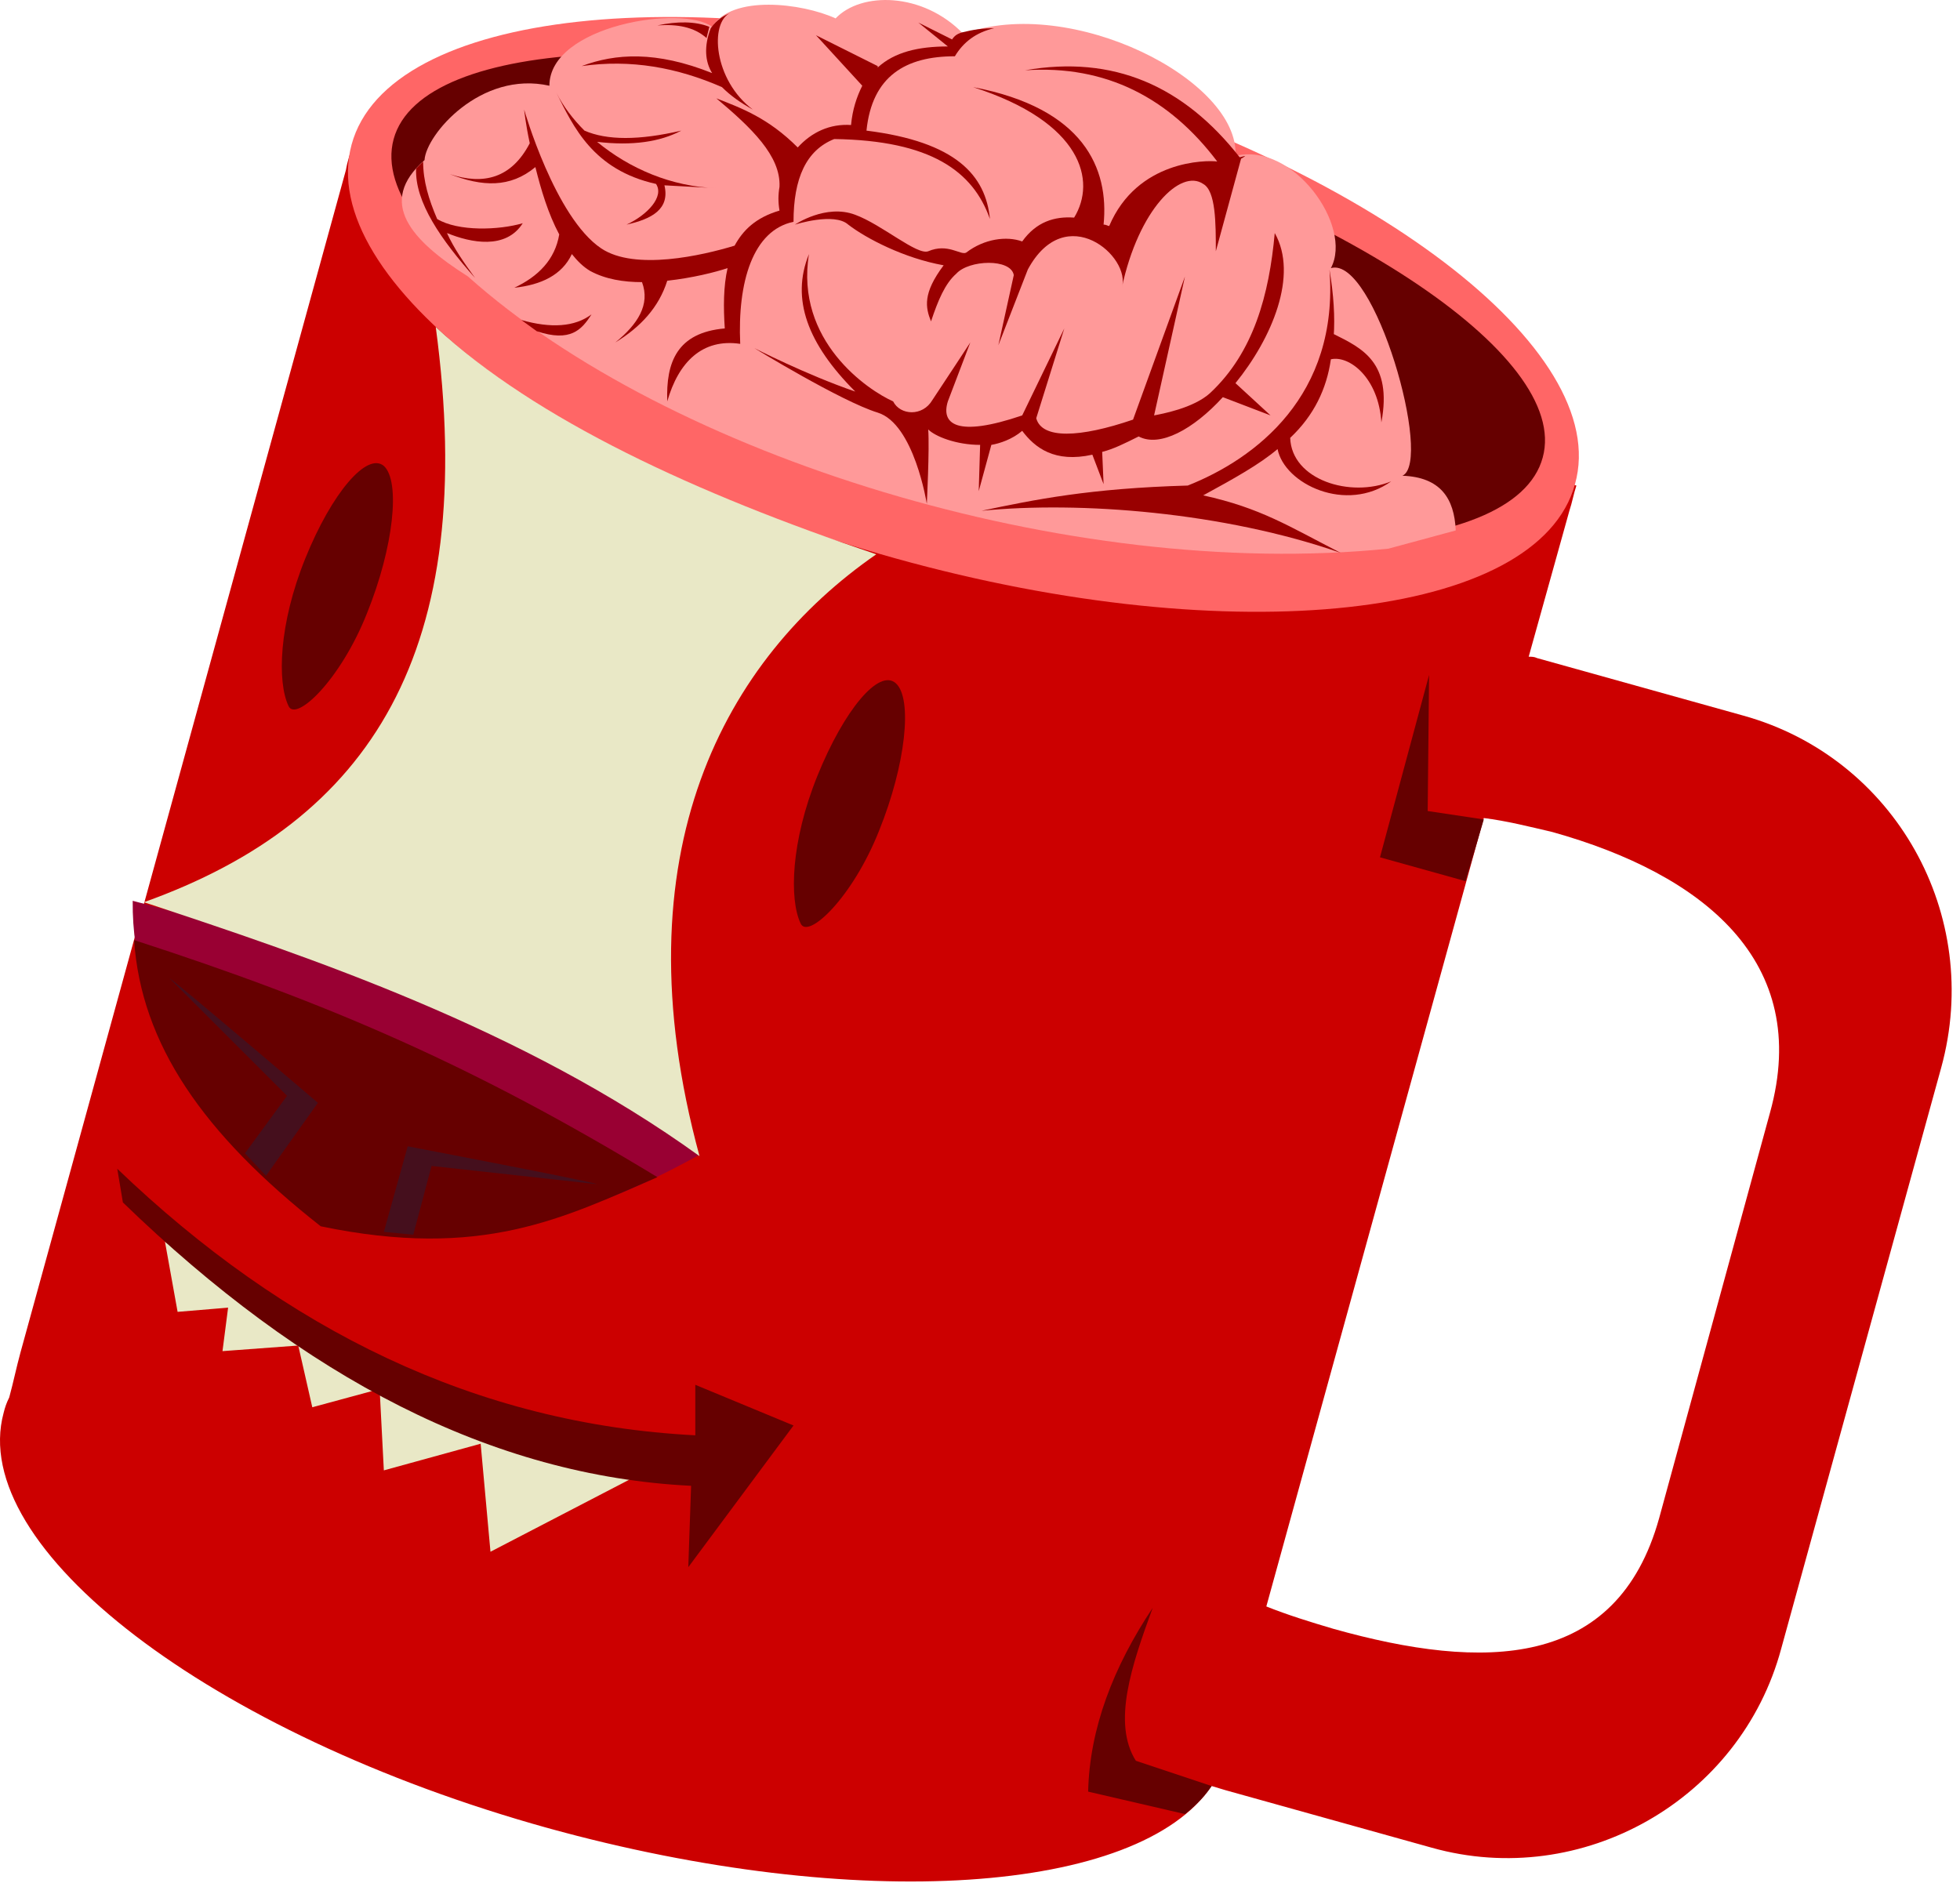 <?xml version="1.0" encoding="utf-8"?>
<!-- Generator: Adobe Illustrator 16.0.0, SVG Export Plug-In . SVG Version: 6.00 Build 0)  -->
<!DOCTYPE svg PUBLIC "-//W3C//DTD SVG 1.1//EN" "http://www.w3.org/Graphics/SVG/1.1/DTD/svg11.dtd">
<svg version="1.1" id="Capa_2" xmlns="http://www.w3.org/2000/svg" xmlns:xlink="http://www.w3.org/1999/xlink" viewBox="0 0 512 492" xml:space="preserve">
<path fill="#CC0000" d="M455.408,186.955l-53.876-15.027c-0.732-0.366-1.465-0.366-2.199-0.366l10.628-38.117
	c0.734-2.199,1.1-4.398,1.834-6.597L92.205,37.79c-0.733,2.199-1.466,4.397-1.833,6.596L5.344,353.346
	c-1.1,4.03-1.832,7.696-2.932,11.728c-0.733,1.467-1.1,2.566-1.465,4.031c-9.53,35.186,53.875,83.93,142.202,108.484
	c80.996,22.356,154.297,17.227,173.355-10.995c1.1,0.367,2.563,0.734,3.664,1.1l53.876,15.026
	c39.215,10.996,80.631-12.46,91.26-52.042l41.78-151.731C518.078,238.999,494.99,197.95,455.408,186.955z M433.417,396.594
	c-10.993,39.582-45.813,39.946-85.027,28.953l0,0c-6.229-1.834-12.095-3.666-17.593-5.865l56.808-205.972
	c5.865,0.733,11.729,2.199,17.961,3.665l0,0c39.215,10.994,67.801,33.718,56.805,73.3L433.417,396.594z"/>
<path fill="#FF6666" d="M411.427,126.483c-9.528,35.184-89.06,43.98-177.387,19.425C145.714,121.352,82.31,72.974,91.839,37.79
	c9.529-35.185,89.059-43.98,177.385-19.425C357.552,42.921,421.324,91.299,411.427,126.483z"/>
<path fill="#660000" d="M402.999,119.519c-7.33,27.121-80.631,30.053-163.46,6.963c-82.83-23.09-144.035-63.405-136.705-90.16
	s80.629-30.052,163.46-6.963C349.122,52.449,410.328,92.765,402.999,119.519z"/>
<polygon fill="#660000" points="373.312,176.327 372.945,211.877 387.604,214.076 382.842,230.202 360.485,223.972 "/>
<path fill="#660000" d="M301.111,420.049c-5.498,15.027-10.629,30.054-4.398,39.947l19.792,6.598
	c-1.468,2.199-3.666,4.766-6.965,7.329l-25.288-5.862C284.619,451.568,290.848,435.441,301.111,420.049z"/>
<path fill="#990033" d="M182.731,301.669c-46.18-31.885-96.024-52.776-148.066-66.336c-0.367,31.52,19.424,59.375,49.477,85.029
	C126.657,326.958,156.343,316.329,182.731,301.669z"/>
<path fill="#660000" d="M171.736,307.534c-47.645-28.954-85.76-45.447-136.704-61.939c1.832,27.122,17.958,50.577,48.745,74.767
	C125.924,329.157,147.18,318.162,171.736,307.534z"/>
<path fill="#450F1D" d="M44.194,255.491c1.466,0.732,38.849,32.619,38.849,32.619l-13.561,19.058l-5.497-5.864l10.995-15.026
	L44.194,255.491z"/>
<path fill="#450F1D" d="M112.73,304.602l-4.764,17.958l-7.697-0.731l6.23-22.357c0,0,48.013,9.162,49.478,9.896L112.73,304.602z"/>
<path fill="#E9E8C6" d="M113.829,85.435c11.36,84.661-16.86,129.008-76.232,150.265c43.247,14.293,98.955,32.985,145.134,66.336
	c-21.624-79.531,6.963-130.108,46.178-157.229C181.998,129.048,139.85,109.623,113.829,85.435z"/>
<path fill="#E9E8C6" d="M166.239,385.598l-38.117,19.792l-2.565-28.221l-25.289,6.962l-1.1-21.257l-17.592,4.766l-3.665-16.126
	l-19.791,1.467l1.465-11.363l-13.193,1.1l-3.299-18.325l5.864,4.398C76.079,349.315,119.326,367.64,166.239,385.598z"/>
<path fill="#660000" d="M30.633,305.335c43.98,42.147,93.825,66.703,150.999,69.635v-13.195l25.655,10.629l-27.488,37.018
	l0.733-21.257c-52.043-2.566-101.154-28.221-148.433-74.034L30.633,305.335z"/>
<path fill="#660000" d="M79.744,145.907c-6.963,17.225-7.33,32.251-4.397,38.482c1.832,4.397,13.56-6.597,20.523-24.189
	c6.963-17.226,8.796-34.452,4.398-38.482C95.87,118.053,86.707,128.682,79.744,145.907z"/>
<path fill="#660000" d="M213.516,202.714c-6.963,17.226-7.33,32.252-4.398,38.483c1.833,4.397,13.561-6.597,20.524-24.189
	c6.963-17.226,8.796-34.452,4.398-38.482C229.643,174.494,220.48,185.49,213.516,202.714z"/>
<path fill="#FF9999" d="M122.259,72.24c52.41,46.913,156.862,79.531,240.426,71.101l17.591-4.764
	c-0.367-8.429-4.031-13.927-13.928-14.293c8.064-3.665-7.329-57.54-18.689-54.242c5.862-10.995-9.896-32.985-24.923-29.32
	c1.1-19.791-42.881-42.147-71.103-31.885c-10.628-10.996-26.754-10.996-33.352-4.032c-8.795-4.031-27.121-6.23-32.251,2.199
	c-7.697-5.864-42.514-0.366-42.514,15.393c-17.958-4.031-32.252,12.829-32.619,19.425C98.435,52.817,107.232,62.712,122.259,72.24z"
	/>
<path fill="#990000" d="M207.286,57.947c0-11.362,3.299-18.691,10.628-21.624c25.289,0.368,36.283,8.431,40.682,20.891
	c-1.1-11.36-8.797-20.157-32.252-23.088c1.467-14.294,10.262-19.425,23.09-19.425c2.199-3.665,5.498-6.23,10.262-7.33
	c-2.933,0-5.498,0.366-8.429,1.099c-1.1,0.366-1.833,0.732-2.565,1.832l0,0l-8.796-4.398l7.697,6.231
	c-7.697,0-13.927,1.466-18.325,5.497v-0.366l-16.126-8.063l12.094,13.194c-1.466,2.932-2.565,6.231-2.931,10.262
	c-5.498-0.366-10.262,1.833-13.927,5.864c-7.697-7.696-14.661-10.261-21.257-12.828c9.162,7.697,16.858,15.027,16.493,23.09l0,0
	c-0.368,2.199-0.368,4.032,0,6.231c-6.231,1.832-9.529,5.13-11.728,9.161c-8.431,2.566-26.022,6.598-34.818,0.733
	c-12.095-8.063-20.158-36.283-20.158-36.283s0.367,3.665,1.467,8.795l0,0c-4.764,9.163-12.095,10.996-20.89,8.063
	c8.429,3.299,15.759,3.665,22.356-1.832l0,0c1.466,5.864,3.299,12.094,6.23,17.592c-1.1,6.597-5.497,10.995-11.728,13.927
	c6.963-0.734,12.461-3.299,15.026-8.797c1.466,1.833,2.933,3.299,4.764,4.398c4.032,2.199,8.797,2.933,13.561,2.933
	c2.199,5.864-1.1,10.994-6.963,15.759c6.597-4.031,11.362-9.163,13.561-16.126c6.596-0.732,12.46-2.199,15.759-3.299
	c-1.1,4.766-1.1,10.262-0.733,15.76c-12.46,1.1-15.393,8.797-15.025,19.058c2.931-10.261,9.161-16.492,19.058-15.026
	C192.626,73.707,196.658,60.146,207.286,57.947z"/>
<path fill="#990000" d="M333.73,117.32c1.832,9.163,17.958,16.86,29.687,8.429c-10.629,4.398-26.022-0.366-26.388-11.36
	c6.23-5.864,9.529-12.828,10.629-20.524c4.763-1.1,12.46,4.764,13.192,16.492c2.934-15.759-5.131-19.425-12.461-23.09V88
	c0.368-5.132,0-10.996-1.099-17.592c2.566,32.984-19.426,49.477-37.017,56.44c-25.655,0.733-39.95,3.665-53.877,6.597
	c25.655-2.565,63.406,0.366,93.824,10.995c-13.56-6.963-20.889-11.728-35.916-15.026C322.368,125.017,328.965,121.352,333.73,117.32
	z"/>
<path fill="#990000" d="M221.58,58.68c4.764,3.665,14.66,8.795,24.922,10.628c-5.498,7.33-4.764,10.995-3.298,14.659
	c1.832-5.497,3.665-9.895,6.596-12.46c3.299-3.665,14.295-4.032,15.026,0.366l-4.03,18.325l7.696-19.791
	c9.896-18.325,27.121-3.299,24.556,4.765c4.398-20.525,15.393-31.153,21.258-27.121c3.299,1.832,3.299,10.261,3.299,17.592
	l6.598-24.189c0.732-0.366,1.1-0.733,1.1-0.733l-1.467,0.367c-14.661-18.692-32.986-26.754-56.076-22.724
	c21.257-1.465,37.751,7.33,50.21,23.822c-2.932-0.366-20.89-0.366-28.22,16.859c-0.366,0-0.733-0.366-1.466-0.366
	c1.466-14.66-5.131-30.419-34.085-35.917c28.588,9.163,32.252,24.555,26.389,34.084c-5.131-0.366-9.896,1.1-13.562,6.23
	c-4.03-1.465-9.895-0.732-14.659,2.933c-1.467,0.733-4.765-2.565-9.896-0.366c-2.931,1.099-12.094-6.964-19.057-9.53
	c-7.697-2.931-15.76,2.566-15.76,2.566S217.915,55.382,221.58,58.68z"/>
<path fill="#990000" d="M267.025,112.556c3.299,4.398,8.431,8.429,18.326,6.23l2.932,7.697l-0.367-8.429
	c2.933-0.733,5.865-2.199,9.53-4.032c5.497,2.933,14.293-1.832,21.989-10.262l0,0l12.461,4.765l-9.161-8.429
	c9.528-11.728,16.493-28.22,10.261-39.215c-1.465,16.125-5.498,31.152-16.859,41.78c-4.397,4.032-12.826,5.498-14.659,5.864
	l8.063-36.283l-13.561,37.383c-13.927,4.766-23.822,5.131-25.289-0.366l7.331-23.456l-10.996,22.723
	c-17.226,5.865-21.256,2.199-19.423-3.665l5.864-15.393c0,0-6.964,10.628-9.896,15.026c-2.565,4.398-8.429,4.031-10.262,0.366
	c-6.596-2.931-25.655-15.759-21.99-38.482c-4.764,11.728-0.366,23.456,12.096,35.917c-12.828-4.398-26.389-11.361-26.389-11.361
	s22.724,13.927,32.252,16.859c9.529,2.932,12.828,23.822,12.828,23.822s0.732-14.293,0.366-19.423
	c1.833,1.832,7.33,4.031,13.561,4.031l0,0l-0.366,12.094l3.298-12.094C261.162,115.854,264.461,114.755,267.025,112.556z"/>
<path fill="#990000" d="M171.369,48.052c2.199,3.298-2.199,8.062-7.697,10.628c6.598-1.467,11.362-4.032,9.896-10.262l13.561,0.732
	c-11.728-0.366-22.723-5.13-31.153-12.094c9.163,1.1,16.493,0,21.99-2.931c-10.996,2.565-19.425,2.565-25.289,0
	c-2.933-2.933-5.498-6.231-7.33-9.896C149.745,33.026,154.877,44.386,171.369,48.052z"/>
<path fill="#990000" d="M151.945,17.265c12.827-1.832,24.922,0.366,36.65,5.498c2.199,2.199,4.765,4.031,8.063,5.864
	c-10.262-7.697-11.362-22.724-5.864-25.289c-1.467,0.733-3.299,1.465-5.132,4.032c-1.832,4.764-1.466,8.795,0.367,11.728
	C171.369,13.235,160.741,13.967,151.945,17.265z"/>
<path fill="#990000" d="M171.736,6.637c5.131-0.366,9.53,0.366,12.827,3.299l0.733-2.933C181.632,5.538,176.867,5.538,171.736,6.637
	z"/>
<path fill="#990000" d="M114.196,57.214c-2.199-5.13-3.665-9.895-3.665-15.026l-1.833,1.833
	c-0.366,8.796,6.598,18.691,15.393,28.587c-2.932-4.032-5.497-7.697-7.33-11.728c6.23,2.565,15.393,4.397,19.791-2.566
	C130.322,60.146,119.693,60.512,114.196,57.214z"/>
<path fill="#990000" d="M140.217,86.534c8.796,2.932,11.728-0.367,14.294-4.398c-4.398,3.298-10.63,3.665-18.325,1.465
	L140.217,86.534z"/>
</svg>
